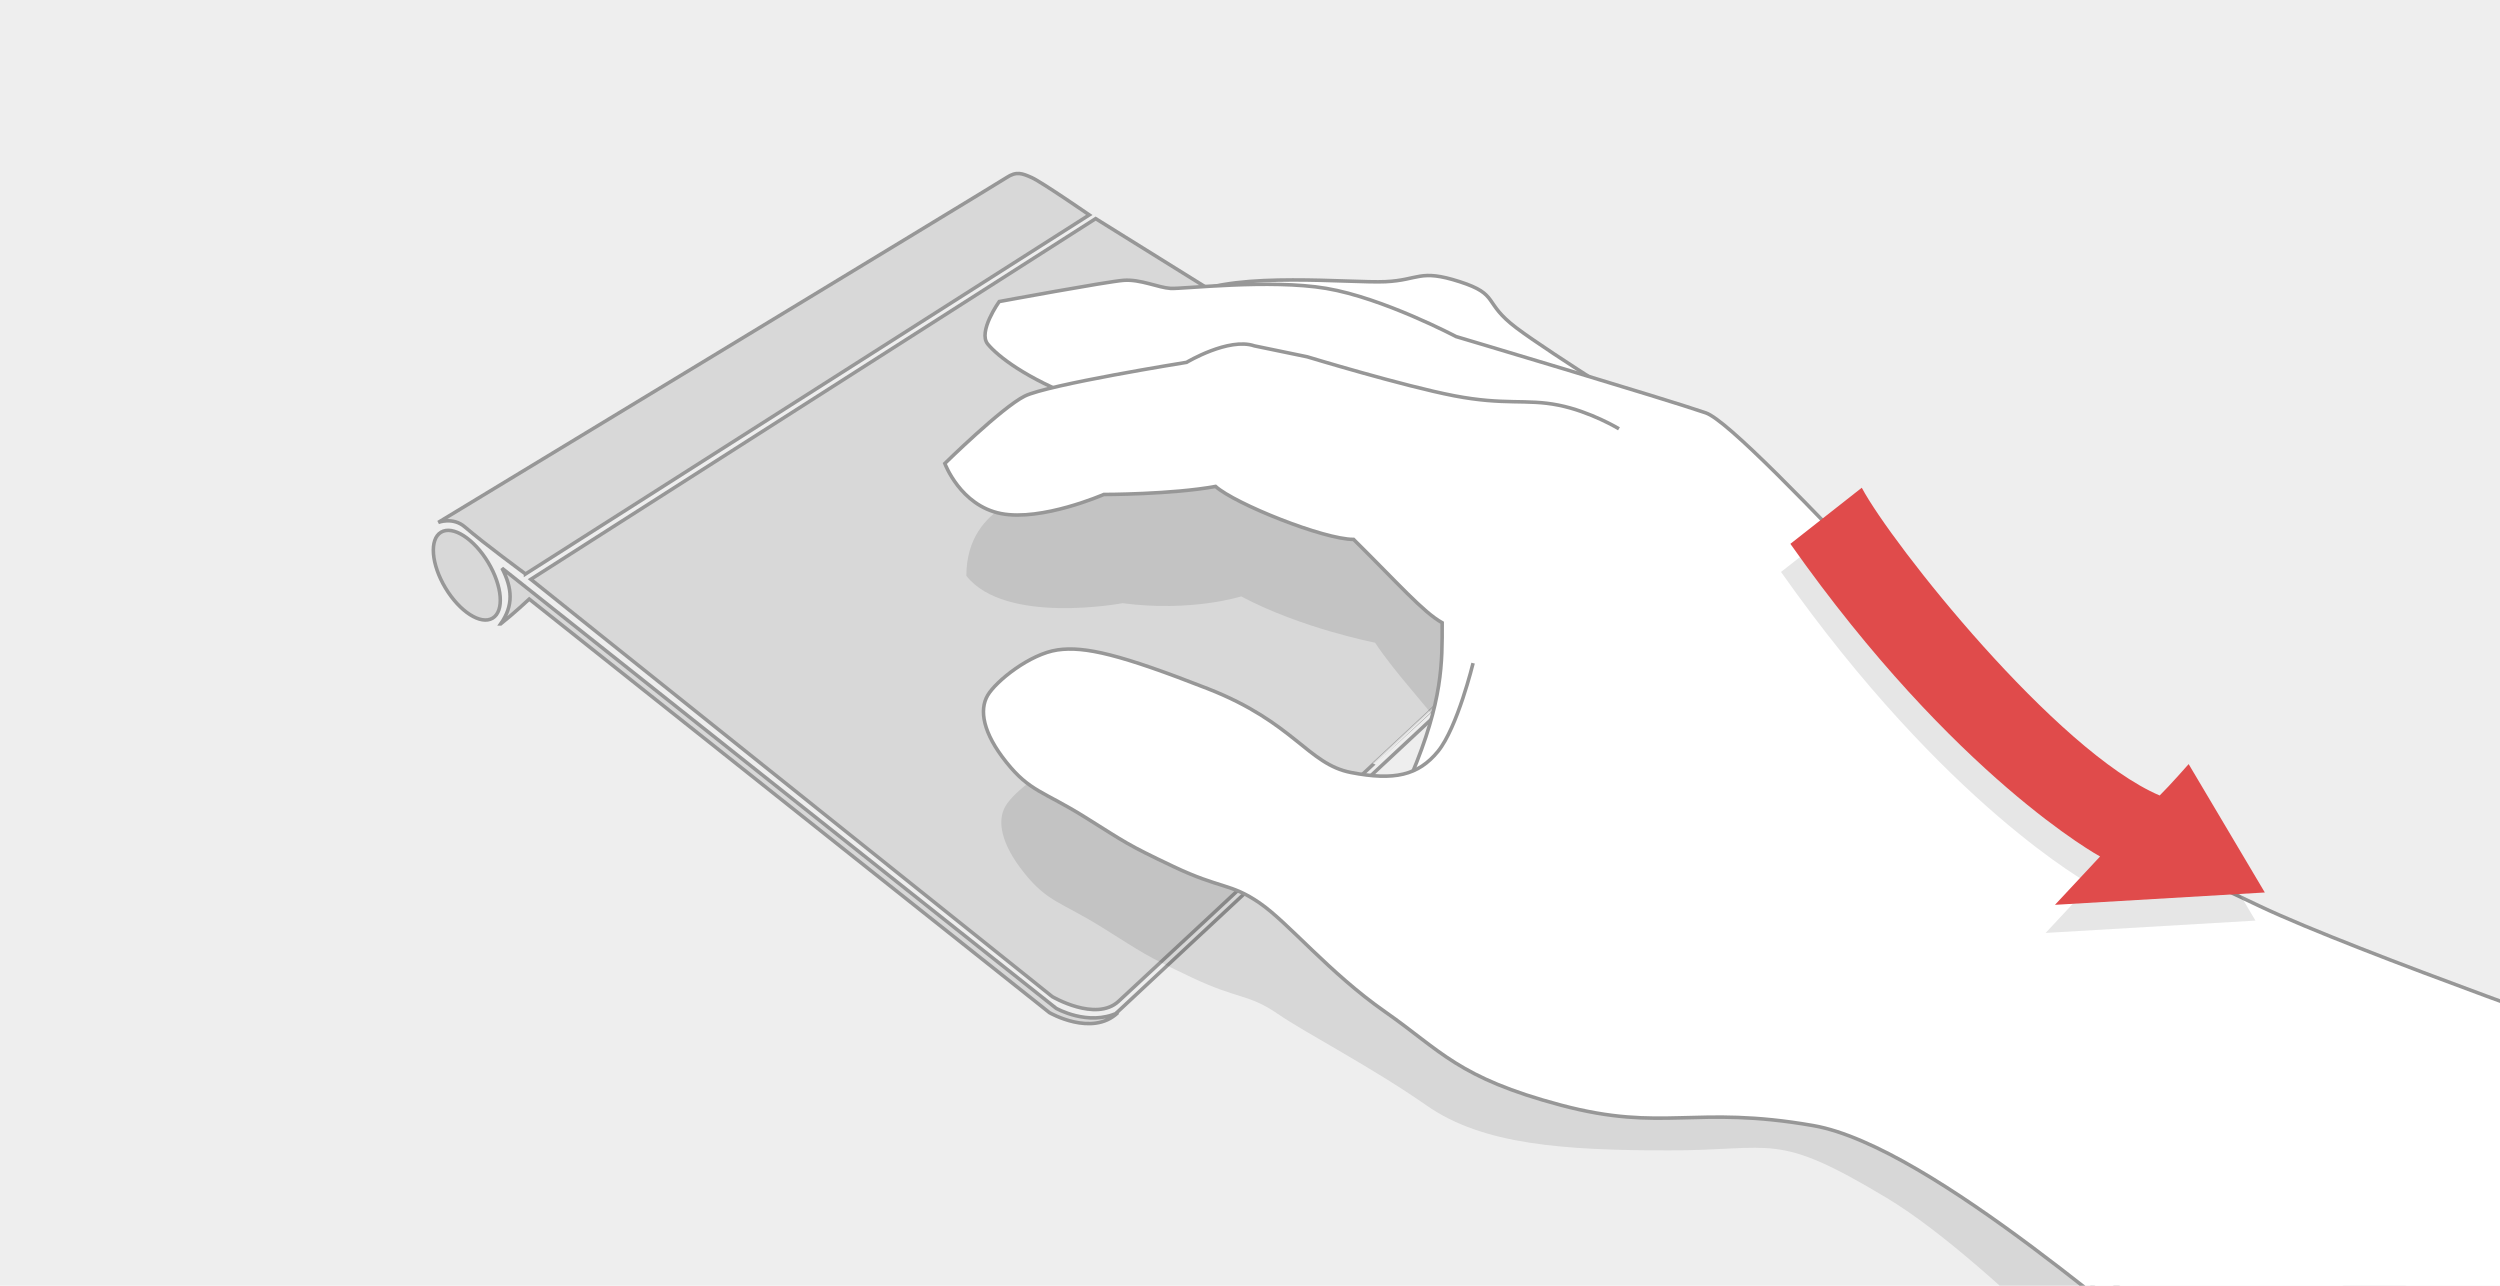 <svg width="700" height="360" viewBox="0 0 700 360" xmlns="http://www.w3.org/2000/svg"><g fill="none" fill-rule="evenodd"><path fill="#EEE" d="M0 0h700v360H0z"/><path d="M148.627 162.21L306.785 61.218l144.904 90.187S319.54 274.576 313.16 280.4c-6.377 5.825-18.537-1.35-18.537-1.35L148.627 162.21zM147.15 160.712L305 60.176s-13.4-9.24-16.094-10.44c-2.693-1.2-4.29-1.852-7.067-.012-2.78 1.84-159.128 96.555-159.128 96.555s4.094-1.632 7.442 1.26c5.367 4.634 16.997 13.172 16.997 13.172z" stroke="#979797" fill="#D8D8D8"/><ellipse stroke="#979797" fill="#D8D8D8" transform="rotate(-31 130.708 161.054)" cx="130.708" cy="161.054" rx="6.967" ry="14.033"/><path d="M140.196 174.686c3.63-5.156 3.265-9.97.362-15.594l155.14 123.22s8.99 5.158 17.3 1.238c-7.215 6.89-19.138 0-19.138 0L148.184 167.744s-4.36 4.077-7.988 6.942z" stroke="#979797" fill="#D8D8D8"/><path d="M452.332 153.314L312.568 283.66" stroke="#979797"/><path d="M695.76 415.768s-63.607 7.62-75.977 0c-12.37-7.62-60.162-61.51-91.457-80.323-31.295-18.812-31.22-13.336-60.894-13.336-29.676 0-52.246-1.594-67.92-12.536-15.674-10.94-33.75-20.205-41.854-25.765-8.105-5.562-10.9-3.907-24.125-10.19-13.223-6.28-13.083-6.54-24.765-13.835-11.683-7.295-15.385-7.103-21.99-15.36-6.607-8.255-7.606-14.638-5.255-18.69 2.352-4.05 11.88-11.635 19.563-12.756 7.682-1.123 17.842 1.363 42.105 10.856 24.265 9.493 27.982 21.115 40.085 23.467 12.104 2.35 18.846.8 24.327-5.88 5.48-6.68 3.91-6.952 3.91-10.982 3.244-20.96-14.2-32.145-26.496-50.485 0 0-20.704-4.025-37.477-12.96 0 0-14.007 4.454-33.226 1.9 0 0-32.79 6.205-43.73-7.653 0-20.84 21.34-23.418 21.34-23.418l49.537-14.158 70.052 27.318 63.045 54.29 213.634 165.86 7.57 44.634z" fill-opacity=".1" fill="#000"/><path d="M333.557 82.35c12.728-6.376 44.804-3.036 54.34-3.477 9.535-.44 9.497-3.648 20.812 0 11.314 3.648 6.33 5.73 15.884 12.934 9.552 7.205 40.955 26.744 40.955 26.744l-4.73 14.362-123.414-25.92s-16.578-18.267-3.85-24.642z" stroke="#979797" fill="#FFF"/><path d="M301.926 111.525c-14.51-5.533-22.55-11.746-25.367-15.195-2.82-3.45 3.223-11.898 3.223-11.898s30.125-5.58 34.82-5.94c4.696-.36 9.756 2.06 13.16 2.262 3.405.2 27.72-2.68 43.608 0 15.888 2.68 36.327 13.484 36.327 13.484s58.065 17.287 69.924 21.366c11.86 4.078 93.743 97.437 113.558 112.83 19.814 15.392 14.836 12.628 41.707 25.363 26.87 12.734 106.635 40.726 106.635 40.726v89.813l-148.625-18.504-48.11-57.566-152.662-168.623s-73.688-22.584-88.197-28.118z" stroke="#979797" fill="#FFF"/><path d="M600.188 364.967l-62.47-41.856-29.572-12.055-72.05-7.006s-49.955-65.575-40.996-86.8c8.96-21.225 8.707-31.752 8.707-42.88-5.32-2.956-12.41-11.083-24.803-23.333-8.373 0-33.164-9.94-38.652-14.834-12.223 2.252-31.297 2.252-31.297 2.252s-17.364 7.57-28.758 5.348c-11.394-2.223-15.748-14.03-15.748-14.03s15.944-15.654 22.364-18.863c6.42-3.21 45.332-9.457 45.332-9.457s11.8-7.062 18.98-4.61l14.795 3.06s26.91 8.173 41.13 10.91c14.22 2.736 20.204.818 29.22 2.626 9.018 1.808 16.94 6.628 16.94 6.628" stroke="#979797" fill="#FFF"/><path d="M690.76 384.768s-63.607 7.62-75.977 0c-12.37-7.62-73.63-63.756-107.05-69.598-33.422-5.843-41.822 1.94-70.676-5.73-28.854-7.668-33.56-15.2-49.235-26.14-15.674-10.943-27.06-24.93-35.164-30.49-8.105-5.562-10.9-3.907-24.125-10.19-13.223-6.28-13.083-6.54-24.765-13.835-11.683-7.295-15.385-7.103-21.99-15.36-6.607-8.255-7.606-14.638-5.255-18.69 2.352-4.05 11.88-11.635 19.563-12.756 7.682-1.123 17.842 1.363 42.105 10.856 24.265 9.493 27.982 21.115 40.085 23.467 12.104 2.35 18.846.8 24.327-5.88 5.48-6.68 9.86-24.745 9.86-24.745" stroke="#979797" fill="#FFF"/><path d="M518.676 144.437l-19.992 15.71c46.18 65.505 86.718 87.54 86.718 87.54l-12.632 13.535 58.76-3.455-21.33-35.95s-5.214 5.946-8.11 8.79c-28.916-12.315-75.06-70.46-83.414-86.17z" fill-opacity=".1" fill="#000"/><path d="M521.295 136.566l-19.992 15.71c46.18 65.505 86.718 87.54 86.718 87.54l-12.63 13.536 58.76-3.456-21.33-35.95s-5.215 5.947-8.11 8.79c-28.917-12.314-75.06-70.46-83.415-86.17z" fill="#E04B4B"/></g></svg>